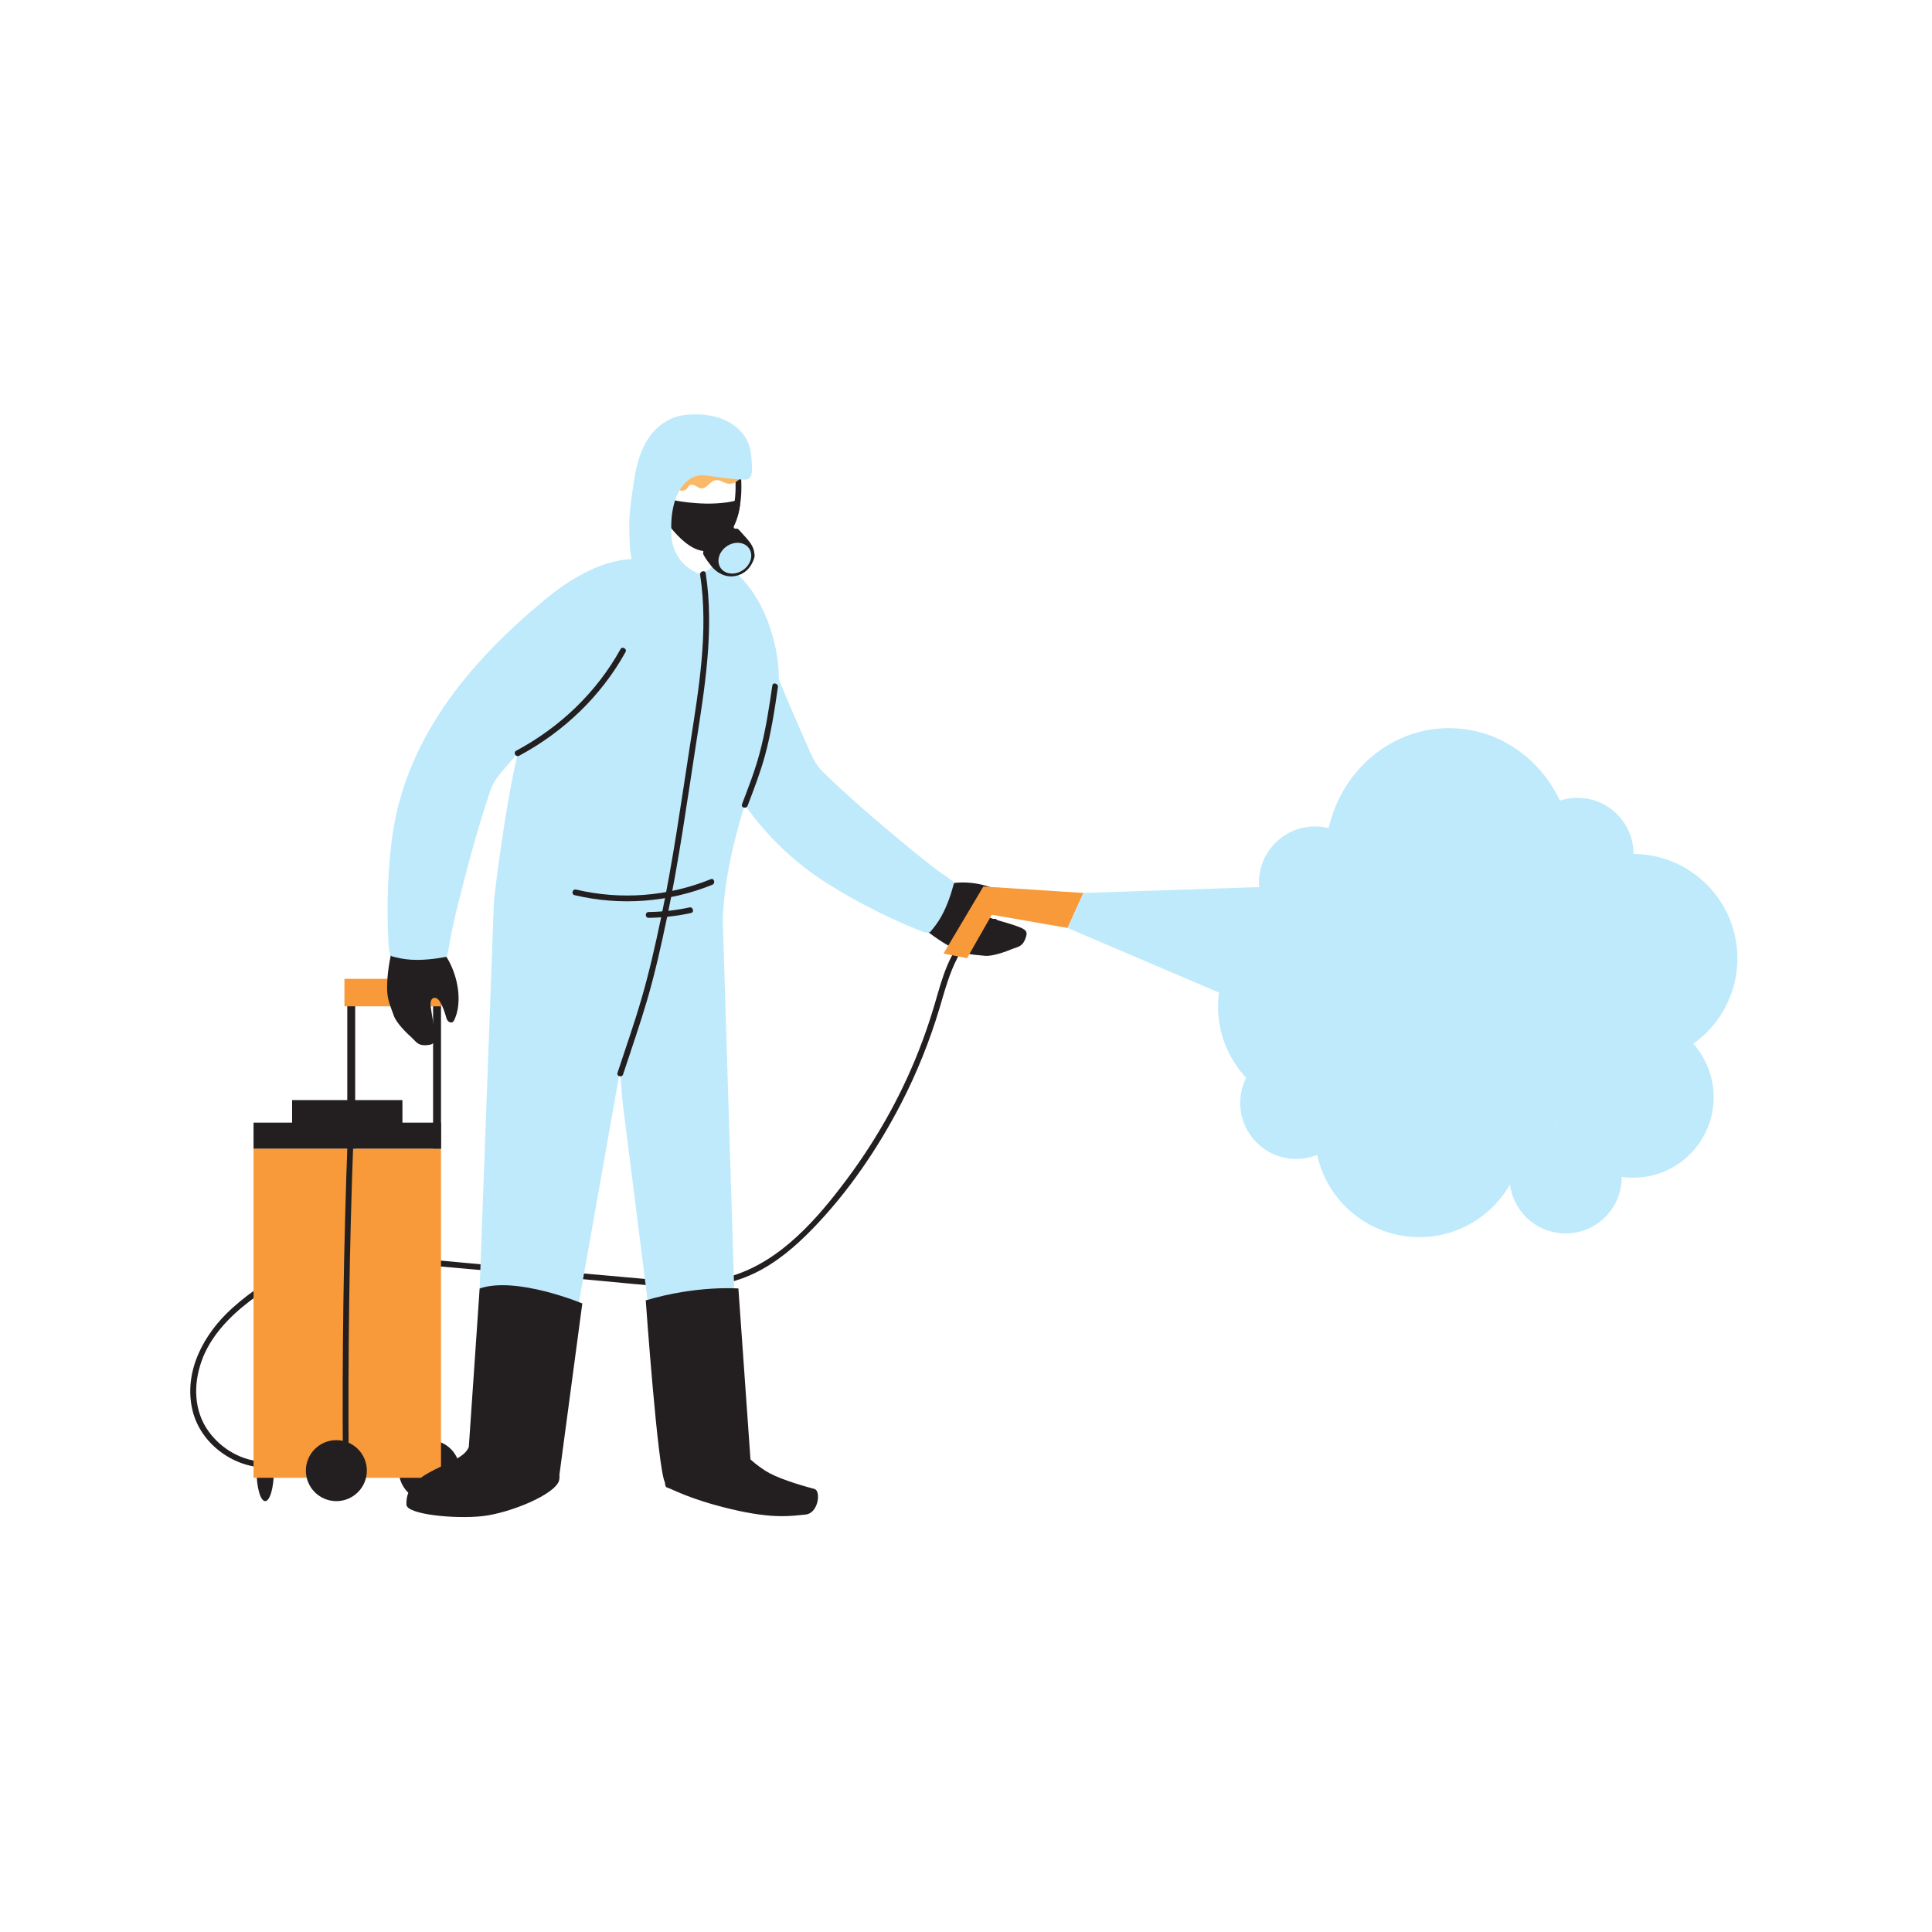<?xml version="1.0" encoding="UTF-8" standalone="no"?>
<!-- Created with Inkscape (http://www.inkscape.org/) -->

<svg
   xmlns:dc="http://purl.org/dc/elements/1.1/"
   xmlns:cc="http://creativecommons.org/ns#"
   xmlns:rdf="http://www.w3.org/1999/02/22-rdf-syntax-ns#"
   xmlns:svg="http://www.w3.org/2000/svg"
   xmlns="http://www.w3.org/2000/svg"
   xmlns:sodipodi="http://sodipodi.sourceforge.net/DTD/sodipodi-0.dtd"
   xmlns:inkscape="http://www.inkscape.org/namespaces/inkscape"
   version="1.1"
   id="svg2"
   xml:space="preserve"
   width="2829.333"
   height="2829.333"
   viewBox="0 0 2829.333 2829.333"
   sodipodi:docname="fumigacion.svg"
   inkscape:version="0.92.5 (2060ec1f9f, 2020-04-08)"><defs
     id="defs6" /><sodipodi:namedview
     pagecolor="#ffffff"
     bordercolor="#666666"
     borderopacity="1"
     objecttolerance="10"
     gridtolerance="10"
     guidetolerance="10"
     inkscape:pageopacity="0"
     inkscape:pageshadow="2"
     inkscape:window-width="1366"
     inkscape:window-height="703"
     id="namedview4"
     showgrid="false"
     inkscape:zoom="0.17431779"
     inkscape:cx="1242.5212"
     inkscape:cy="1414.6666"
     inkscape:window-x="0"
     inkscape:window-y="0"
     inkscape:window-maximized="1"
     inkscape:current-layer="g10" /><g
     id="g10"
     inkscape:groupmode="layer"
     inkscape:label="ink_ext_XXXXXX"
     transform="matrix(1.333,0,0,-1.333,0,2829.333)"><g
       id="g12"
       transform="scale(0.1)"><path
         d="m 2912.86,5165.7 c -245.95,4.8 -476.44,134.7 -620.11,332.6 -163.89,225.7 -169.38,513.9 -79.58,770.1 95.68,272.9 305.61,491 531.42,663.3 231.55,176.6 492.37,325.3 776.7,395.5 310.14,76.6 636.26,45.4 950.57,17.3 331.51,-29.6 663.02,-59.2 994.53,-88.8 331.51,-29.7 663.02,-59.3 994.53,-88.9 325.29,-29.1 651.38,-67.6 977.74,-81.7 294.67,-12.7 582.04,23.3 849.77,152 241.69,116.1 450.3,294.4 635.92,485.5 392.08,403.6 717.06,879.9 974.96,1378.8 174.49,337.5 316.39,692.1 424.99,1056.1 103.2,345.9 210.4,803.7 612.6,911.3 39.6,10.6 22.8,72.1 -16.9,61.4 -249.4,-66.7 -417.1,-282.5 -513,-511.4 -58,-138.4 -96.9,-283.3 -139,-427.1 -40.3,-137.4 -85.8,-273.3 -135.7,-407.5 -200.08,-538.6 -480.44,-1047.1 -823.74,-1507.6 -323.06,-433.3 -720.9,-896.2 -1253.48,-1064.3 -302.99,-95.6 -627.53,-68 -938.79,-40.4 -331.19,29.4 -662.34,59.2 -993.51,88.8 -331.51,29.6 -663.02,59.2 -994.53,88.9 -325.55,29.1 -651.44,65.5 -977.84,83.3 -306.36,16.7 -608.6,-8.3 -894.38,-126.3 -257.34,-106.2 -498.35,-267.2 -705.06,-453 -311.91,-280.3 -539.26,-697.8 -435.39,-1126 86.26,-355.6 436.23,-618.5 797.28,-625.6 41.1,-0.8 41.03,62.9 0,63.7 v 0"
         style="fill:#231f20;fill-opacity:1;fill-rule:nonzero;stroke:none"
         id="path14"
         inkscape:connector-curvature="0" /><path
         d="m 3008.8,5068.6 c 0,-185 -42.64,-335 -95.25,-335 -52.61,0 -95.26,150 -95.26,335 0,185.1 42.65,335.1 95.26,335.1 52.61,0 95.25,-150 95.25,-335.1"
         style="fill:#231f20;fill-opacity:1;fill-rule:nonzero;stroke:none"
         id="path16"
         inkscape:connector-curvature="0" /><path
         d="m 5051.84,5068.6 c 0,-185 -150,-335 -335.03,-335 -185.03,0 -335.03,150 -335.03,335 0,185.1 150,335.1 335.03,335.1 185.03,0 335.03,-150 335.03,-335.1"
         style="fill:#231f20;fill-opacity:1;fill-rule:nonzero;stroke:none"
         id="path18"
         inkscape:connector-curvature="0" /><path
         d="M 4844.91,8606.2 H 2785.45 V 4989.8 h 2059.46 v 3616.4"
         style="fill:#f89a39;fill-opacity:1;fill-rule:nonzero;stroke:none"
         id="path20"
         inkscape:connector-curvature="0" /><path
         d="m 4030.32,5068.6 c 0,-185 -150,-335 -335.03,-335 -185.04,0 -335.03,150 -335.03,335 0,185.1 149.99,335.1 335.03,335.1 185.03,0 335.03,-150 335.03,-335.1"
         style="fill:#231f20;fill-opacity:1;fill-rule:nonzero;stroke:none"
         id="path22"
         inkscape:connector-curvature="0" /><path
         d="M 4844.91,8891.9 H 2785.45 v -285.7 h 2059.46 v 285.7"
         style="fill:#231f20;fill-opacity:1;fill-rule:nonzero;stroke:none"
         id="path24"
         inkscape:connector-curvature="0" /><path
         d="M 4421.19,9139.4 H 3209.16 v -291.8 h 1212.03 v 291.8"
         style="fill:#231f20;fill-opacity:1;fill-rule:nonzero;stroke:none"
         id="path26"
         inkscape:connector-curvature="0" /><path
         d="m 3902.22,10255.1 h -87.04 V 8606.2 h 87.04 v 1648.9"
         style="fill:#231f20;fill-opacity:1;fill-rule:nonzero;stroke:none"
         id="path28"
         inkscape:connector-curvature="0" /><path
         d="m 4844.91,10255.1 h -87.04 V 8606.2 h 87.04 v 1648.9"
         style="fill:#231f20;fill-opacity:1;fill-rule:nonzero;stroke:none"
         id="path30"
         inkscape:connector-curvature="0" /><path
         d="M 4844.91,10169.7 H 3783.98 v 302.1 h 1060.93 v -302.1"
         style="fill:#f89a39;fill-opacity:1;fill-rule:nonzero;stroke:none"
         id="path32"
         inkscape:connector-curvature="0" /><path
         d="m 3819.03,8712.7 c -44.22,-1181.7 -61.45,-2364.4 -51.71,-3546.9 0.34,-41 64.04,-41.1 63.7,0 -9.74,1182.5 7.49,2365.2 51.71,3546.9 1.53,41.1 -62.17,40.9 -63.7,0 v 0"
         style="fill:#231f20;fill-opacity:1;fill-rule:nonzero;stroke:none"
         id="path34"
         inkscape:connector-curvature="0" /><path
         d="m 7940.23,11127.1 171.89,-5560.7 c 0,0 -392.85,-114.9 -827.61,25.5 l -447.44,3547.5 -146.38,1911.3 1249.54,76.4"
         style="fill:#bfeafb;fill-opacity:1;fill-rule:nonzero;stroke:none"
         id="path36"
         inkscape:connector-curvature="0" /><path
         d="M 7108.12,11137.3 6265.6,6383.8 c 0,0 -744.24,-314.7 -1023.05,-47.1 l 183.66,4985.8 1681.91,-185.2"
         style="fill:#bfeafb;fill-opacity:1;fill-rule:nonzero;stroke:none"
         id="path38"
         inkscape:connector-curvature="0" /><path
         d="m 8055.15,16231.8 c 27.67,-242.7 56.08,-498.4 -42.03,-729.7 -40.68,-96 -119.57,-229.3 -234.58,-239.9 -102.07,-9.3 -203.62,55.9 -266.22,130.1 -26.52,31.4 -71.34,-13.9 -45.04,-45.1 72.59,-86 167.38,-133.5 278.74,-147.8 130.01,-16.7 224.92,98.5 285.03,197.7 151.19,249.5 119.26,558.8 87.8,834.7 -4.6,40.3 -68.35,40.7 -63.7,0 v 0"
         style="fill:#231f20;fill-opacity:1;fill-rule:nonzero;stroke:none"
         id="path40"
         inkscape:connector-curvature="0" /><path
         d="m 7263.9,15203.9 c 12.81,141.9 2.35,283.4 -30.09,422.1 -9.36,40 -70.77,23 -61.43,-16.9 31.21,-133.4 40.13,-268.8 27.82,-405.2 -3.69,-40.9 60.04,-40.6 63.7,0 v 0"
         style="fill:#231f20;fill-opacity:1;fill-rule:nonzero;stroke:none"
         id="path42"
         inkscape:connector-curvature="0" /><g
         id="g44"
         transform="scale(1.019)"><path
           d="m 7970.42,16178.2 c -111.38,121.8 -274.07,113.5 -425.22,96 -83.63,-9.7 -166.99,-21.9 -250.54,-32.1 -68.39,-8.4 -134.24,-30.1 -190.88,-69.9 -123.65,-86.8 -189.07,-248.8 -217.81,-391.6 -34.51,-171.4 -25.59,-347.7 -11.81,-521.3 88.7,-135.7 189.87,-234.8 255.79,-113.7 34.68,63.7 -38.85,176 -51.77,239.5 -27.24,133.9 -18.08,284 -0.57,418.6 40.58,27.3 98.16,-1.1 124.63,-42.2 26.46,-41.1 33.39,-91.5 51.91,-136.8 25.63,-62.6 96.89,-121.3 154.1,-60.9 19.76,20.9 13.87,37.8 48.36,39.8 38.53,2.3 67.78,-38.9 106.89,-39.7 59.76,-1.2 92.28,78.8 151.21,88.8 45.39,7.7 85.96,-28.9 131.22,-37.4 55.39,-10.4 111.44,24.1 143.4,70.5 31.98,46.4 44.85,103 57.09,158 14.48,65.1 40.92,125.2 14.14,188.2 -22.62,53.1 -50.99,103.3 -90.14,146.2"
           style="fill:#fab966;fill-opacity:1;fill-rule:nonzero;stroke:none"
           id="path46"
           inkscape:connector-curvature="0" /></g><path
         d="m 7876.33,15079.7 c 0,0 -178.54,-428.4 -696.68,134.3 0,0 -1165.49,-946.6 -1455.49,-2108.9 -187.57,-751.8 -297.95,-1782.6 -297.95,-1782.6 35.86,-20.1 2465.61,-1246.9 2514.02,-195.4 18.57,403.3 95.13,748.1 190.67,1083.2 232.37,815.1 547,1251 376.94,1952.5 -112.45,463.9 -344.49,762.4 -631.51,916.9"
         style="fill:#bfeafb;fill-opacity:1;fill-rule:nonzero;stroke:none"
         id="path48"
         inkscape:connector-curvature="0" /><path
         d="m 7414.87,15727.5 c 0,0 386.53,-81 690.22,3.4 8.49,-23.5 -4.96,-35.9 25.81,-41.3 0,0 -14.92,-310.6 -268.64,-482 -253.71,-171.3 -567.35,322.3 -567.35,322.3 0,0 118.26,209.9 107.53,281.5 -10.72,71.5 12.43,-83.9 12.43,-83.9"
         style="fill:#231f20;fill-opacity:1;fill-rule:nonzero;stroke:none"
         id="path50"
         inkscape:connector-curvature="0" /><path
         d="m 8947.19,4867.7 c -73.95,19.3 -335.77,90.4 -492.59,172.6 -60.11,31.5 -152.16,97.8 -209.7,151 l -132.78,1878.6 c 0,0 -456.72,36.5 -1017.84,-130.6 0,0 132.44,-1862 210.81,-1999.8 1.85,-31 7.95,-51.7 19.52,-54.9 59.2,-16.1 234.8,-126.1 707.72,-238.9 472.89,-112.8 669.21,-72.6 815.24,-60 146.04,12.7 173.57,262.7 99.62,282"
         style="fill:#231f20;fill-opacity:1;fill-rule:nonzero;stroke:none"
         id="path52"
         inkscape:connector-curvature="0" /><path
         d="M 5269.56,7069.9 5150.51,5329.3 c -76.68,-215.4 -703.7,-242.4 -685.33,-634.9 5.07,-108.3 534.75,-158.7 832.21,-126 307.41,33.7 801.86,239.2 844.12,390.7 5.45,19.6 6.36,40.2 4.02,61.4 l 251.88,1884.9 c 0,0 -724.67,302 -1127.85,164.5"
         style="fill:#231f20;fill-opacity:1;fill-rule:nonzero;stroke:none"
         id="path54"
         inkscape:connector-curvature="0" /><path
         d="m 4324.43,10880.3 c -32.18,-148.3 -64.48,-297.5 -70.56,-449.1 -6.08,-151.6 9.56,-195.4 74.41,-369.1 29.35,-78.6 138.15,-185.6 200.54,-241.7 35.31,-31.8 60.78,-80.9 140.93,-78.4 95.88,3 111.97,24.9 105.41,116.8 -7.27,101.9 -28.95,204.9 -43.25,306.1 -5.23,37.1 -2.87,86.8 33.22,96.9 32.48,9.1 60.27,-24.2 75.86,-54.1 23.68,-45.5 42.53,-93.5 56.15,-142.9 5.42,-19.7 10.43,-40.4 23.79,-55.8 13.36,-15.5 38.2,-23.3 54.54,-11 7.06,5.3 11.43,13.3 15.25,21.3 147.46,308.7 -64.11,894.3 -425.96,946.5 -43.47,6.3 -88.56,9.5 -130.69,-2.9 -42.14,-12.4 -100.33,-39.7 -109.64,-82.6"
         style="fill:#231f20;fill-opacity:1;fill-rule:nonzero;stroke:none"
         id="path56"
         inkscape:connector-curvature="0" /><path
         d="m 7313.65,14963.4 c 1.37,5.5 2.72,11.1 3.99,16.5 2.68,11.5 4.98,22.8 7.06,34.4 -18.76,8.6 -37.87,16.3 -57.04,23.1 -455.84,162.1 -942.47,-117.9 -1284.68,-402.1 -838.34,-696.2 -1548.09,-1543.4 -1681.85,-2663.4 -26.31,-220.4 -40.65,-446.2 -43.07,-671.4 -1.73,-161.6 2.68,-322.9 13.2,-481.6 1.78,-26.9 4,-54.7 16.46,-78.6 3.81,-7.3 8.6,-13.9 13.84,-20.1 70.4,-19.8 138.22,-33.8 212.17,-38.2 133.65,-8 264.08,8 393.82,32 18.34,52.4 23.97,111.4 33.43,165.2 4.38,25 8.97,50.1 13.92,75 3.16,15.9 6.41,31.9 9.85,47.7 14.75,68.3 30.22,136.5 46.36,204.5 108.35,433.5 217.28,858 358.57,1281.2 14.14,42.3 28.35,84.9 48.72,124.6 30.8,60 74.84,112 118.63,163.4 321.7,376.9 652,746.4 990.57,1108.3 286.25,305.9 679.62,659.5 786.05,1079.5"
         style="fill:#bfeafb;fill-opacity:1;fill-rule:nonzero;stroke:none"
         id="path58"
         inkscape:connector-curvature="0" /><path
         d="m 10081.4,11072.8 c 120.1,-92.8 240.9,-186.1 375.1,-256.8 134.3,-70.6 180.6,-75.3 365.3,-91.4 83.6,-7.3 227,44.9 304.5,77.1 43.8,18.3 99.1,20.1 131.3,93.6 38.5,87.9 25.6,111.8 -60.1,145.4 -95.1,37.2 -197.5,61.9 -295,92.5 -35.7,11.2 -79.6,34.7 -73.2,71.6 5.8,33.3 47.8,44.1 81.5,45.3 51.2,1.8 102.6,-1.8 153.1,-10.7 20.1,-3.6 41,-8 60.7,-2.6 19.6,5.5 37.4,24.5 33.3,44.5 -1.7,8.7 -7.1,16.1 -12.7,23 -215.3,265.8 -835.1,326.5 -1037.7,22.3 -24.4,-36.6 -46.6,-75.9 -53.5,-119.3 -6.9,-43.4 -7.3,-107.7 27.4,-134.5"
         style="fill:#231f20;fill-opacity:1;fill-rule:nonzero;stroke:none"
         id="path60"
         inkscape:connector-curvature="0" /><path
         d="m 10347.4,11629 c -20.7,14.7 -41.3,29.6 -61.7,44.8 -13,9.7 -26,19.5 -38.8,29.4 -55.3,42.7 -110.3,85.9 -164.8,129.8 -344.79,284.1 -681.25,565 -1002.6,874.4 -32.17,31 -64.46,62.1 -91.57,97.6 -40.95,53.6 -69,115.7 -96.52,177.3 -167.39,374.9 -327.26,753.1 -480.35,1134.1 h -989.44 c 270.72,-1031.2 730.87,-2006.1 1664.21,-2595.5 187.62,-118.4 385.33,-228.4 587.63,-327.4 145.17,-71 292.69,-136.4 440.54,-195.1 25,-10 51.1,-19.9 78,-18.9 8.3,0.3 16.3,1.8 24.1,3.8 48.2,55.1 90,110.3 125.8,175.1 64.6,117.3 106.2,242 140.3,369.4 -39.4,39.1 -90.3,69.5 -134.8,101.2"
         style="fill:#bfeafb;fill-opacity:1;fill-rule:nonzero;stroke:none"
         id="path62"
         inkscape:connector-curvature="0" /><path
         d="m 5702.91,12922.3 c 488.66,262.5 899.38,652.9 1168.96,1138.9 19.94,36 -35.08,68.1 -55,32.2 -264.61,-477.1 -666.43,-858.4 -1146.11,-1116.1 -36.2,-19.4 -4.03,-74.4 32.15,-55 v 0"
         style="fill:#231f20;fill-opacity:1;fill-rule:nonzero;stroke:none"
         id="path64"
         inkscape:connector-curvature="0" /><path
         d="m 8213.17,12373 c 68.81,180.4 138.5,360.6 189.78,547 68.11,247.5 106.74,502.8 143.33,756.5 5.79,40.2 -55.58,57.5 -61.42,16.9 -36.13,-250.4 -74.94,-501.7 -140.59,-746.4 -50.97,-190 -122.5,-373.4 -192.53,-557 -14.66,-38.5 46.94,-54.9 61.43,-17 v 0"
         style="fill:#231f20;fill-opacity:1;fill-rule:nonzero;stroke:none"
         id="path66"
         inkscape:connector-curvature="0" /><g
         id="g68"
         transform="scale(1.023)"><path
           d="m 6811.61,15602.8 c 40.43,260.8 138,533.6 397.23,649.5 75.83,33.9 160.09,44.8 243.15,46 117.28,1.7 236.55,-15.6 342.57,-65.8 106.02,-50.2 197.96,-135.5 241.84,-244.3 25.05,-62.2 33.56,-129.2 35.86,-195.7 1.66,-47.8 15.24,-136.4 -19.78,-175.6 -19.02,-21.4 -51.81,-21.4 -80.33,-19.5 -108.66,7.3 -217.01,19.1 -324.68,35.4 -63.02,9.6 -129.44,20.3 -188.86,-2.7 -98.23,-38.1 -177.96,-150.7 -208.27,-251.6 -41.79,-139.1 -44.73,-234.1 -40.07,-379.2 4.65,-145.1 88.06,-325.4 282.06,-406.1 -57.21,-50.9 -241.81,-80.2 -318.36,-81.6 -117.78,-2.1 -250.18,12.3 -325.07,103.2 -95.27,115.7 -82.55,273 -90.15,410.9 -10.1,183.4 24.72,395.6 52.86,577.1"
           style="fill:#bfeafb;fill-opacity:1;fill-rule:nonzero;stroke:none"
           id="path70"
           inkscape:connector-curvature="0" /></g><path
         d="m 7691.9,14909.9 c 94.43,-621.8 -15.6,-1253.4 -110.85,-1868 -98.72,-637 -187.56,-1273.9 -319.81,-1905.2 -62.12,-296.5 -129.09,-592.8 -213.76,-883.8 -79.66,-273.8 -174.62,-542.9 -263.42,-813.8 -12.84,-39.2 48.68,-55.8 61.42,-16.9 88.81,270.9 183.19,540.1 263.42,813.7 87.1,297.1 154.33,600.2 217.78,903 132.16,630.9 219.97,1267.7 318.62,1904.3 96.25,621 203.4,1255.6 108.03,1883.6 -6.16,40.5 -67.53,23.2 -61.43,-16.9 v 0"
         style="fill:#231f20;fill-opacity:1;fill-rule:nonzero;stroke:none"
         id="path72"
         inkscape:connector-curvature="0" /><path
         d="m 7660.39,15240.8 c 6.02,-13.6 13.03,-26.7 20.62,-39.4 11.61,-19.5 13.42,-17.5 34.09,-22.5 3.69,-0.9 7.56,-2.2 9.88,-5.2 4.6,-5.8 0.94,-14.2 0.03,-21.6 -1.31,-10.8 3.72,-21.2 9.02,-30.7 22.88,-40.8 52.09,-79.4 81.31,-115.9 63.57,-79.3 159.99,-127.1 262.41,-108.3 84.45,15.4 171.46,73.9 209.78,203.4 4.53,15.3 2.19,31.8 0.28,47.6 -10.05,83.1 -60.79,134.9 -114.12,195.1 -16.08,18.1 -32.34,36.1 -48.75,54 -17.58,19.1 -20.76,21.3 -46.47,20.1 -2.87,-0.2 -5.91,-0.3 -8.45,1.1 -2.91,1.5 -4.58,4.7 -6.05,7.6 -16.65,33.3 -24.06,63.4 -55.48,85.9 -25.47,18.3 -55.86,28.9 -85.34,38.7 -19.59,6.5 -39.56,13 -60.19,13.6 -32.48,1.1 -63.77,-12.5 -91.42,-29.5 -52.91,-32.8 -97.61,-80.9 -118.91,-139.4 -20.63,-56.6 -13.61,-106.5 7.76,-154.6"
         style="fill:#231f20;fill-opacity:1;fill-rule:nonzero;stroke:none"
         id="path74"
         inkscape:connector-curvature="0" /><path
         d="m 8229.39,15200.9 c 49.7,-71.9 20.13,-178.4 -66.04,-238 -86.17,-59.5 -196.3,-49.6 -246,22.3 -49.69,71.9 -20.13,178.5 66.04,238.1 86.17,59.5 196.31,49.5 246,-22.4"
         style="fill:#bfeafb;fill-opacity:1;fill-rule:nonzero;stroke:none"
         id="path76"
         inkscape:connector-curvature="0" /><path
         d="m 6312.08,11391.1 c 502.02,-119.5 1035.01,-80.3 1513.32,113.9 37.54,15.3 21.14,76.9 -16.94,61.4 -468.06,-190 -987.83,-231 -1479.45,-113.9 -39.94,9.6 -56.88,-51.9 -16.93,-61.4 v 0"
         style="fill:#231f20;fill-opacity:1;fill-rule:nonzero;stroke:none"
         id="path78"
         inkscape:connector-curvature="0" /><path
         d="m 7574.14,11256.1 c -147.76,-31.9 -297.35,-48.6 -448.49,-50.5 -41.04,-0.5 -41.09,-64.2 0,-63.7 156.7,2 312.24,19.7 465.42,52.8 40.15,8.6 23.12,70 -16.93,61.4 v 0"
         style="fill:#231f20;fill-opacity:1;fill-rule:nonzero;stroke:none"
         id="path80"
         inkscape:connector-curvature="0" /><path
         d="m 10365.4,10749 258.6,-50.5 272,477.3 832.3,-145.3 174.7,384.6 -1099.6,70.9 -438,-737"
         style="fill:#f89a39;fill-opacity:1;fill-rule:nonzero;stroke:none"
         id="path82"
         inkscape:connector-curvature="0" /><path
         d="m 11728.3,11030.5 2022.4,-862.7 272.9,1318.2 -2120.6,-70.9 -174.7,-384.6"
         style="fill:#bfeafb;fill-opacity:1;fill-rule:nonzero;stroke:none"
         id="path84"
         inkscape:connector-curvature="0" /><path
         d="m 15677.8,10167.8 c 0,-634.1 -514,-1148.2 -1148.1,-1148.2 -634.1,0 -1148.2,514.1 -1148.2,1148.2 0,634.1 514.1,1148.1 1148.2,1148.1 634.1,0 1148.1,-514 1148.1,-1148.1"
         style="fill:#bfeafb;fill-opacity:1;fill-rule:nonzero;stroke:none"
         id="path86"
         inkscape:connector-curvature="0" /><g
         id="g88"
         transform="scale(1.06)"><path
           d="m 16300,11128 c 0,-745.2 -573.9,-1349.4 -1282.1,-1349.4 -708.1,0 -1282,604.2 -1282,1349.4 0,745.3 573.9,1349.4 1282,1349.4 708.2,0 1282.1,-604.1 1282.1,-1349.4"
           style="fill:#bfeafb;fill-opacity:1;fill-rule:nonzero;stroke:none"
           id="path90"
           inkscape:connector-curvature="0" /></g><g
         id="g92"
         transform="scale(1.171)"><path
           d="m 16300,9134.05 c 0,-541.37 -438.8,-980.21 -980.2,-980.21 -541.4,0 -980.3,438.84 -980.3,980.21 0,541.4 438.9,980.25 980.3,980.25 541.4,0 980.2,-438.85 980.2,-980.25"
           style="fill:#bfeafb;fill-opacity:1;fill-rule:nonzero;stroke:none"
           id="path94"
           inkscape:connector-curvature="0" /></g><g
         id="g96"
         transform="scale(1.07)"><path
           d="m 16300,9087.5 c 0,-592.6 -480.4,-1072.96 -1073,-1072.96 -592.6,0 -1073,480.36 -1073,1072.96 0,592.6 480.4,1073.1 1073,1073.1 592.6,0 1073,-480.5 1073,-1073.1"
           style="fill:#bfeafb;fill-opacity:1;fill-rule:nonzero;stroke:none"
           id="path98"
           inkscape:connector-curvature="0" /></g><g
         id="g100"
         transform="scale(1.027)"><path
           d="m 16300,8550.85 c 0,-617.32 -500.4,-1117.71 -1117.7,-1117.71 -617.3,0 -1117.8,500.39 -1117.8,1117.71 0,617.32 500.5,1117.82 1117.8,1117.82 617.3,0 1117.7,-500.5 1117.7,-1117.82"
           style="fill:#bfeafb;fill-opacity:1;fill-rule:nonzero;stroke:none"
           id="path102"
           inkscape:connector-curvature="0" /></g><path
         d="m 14856.3,9108.4 c 0,-339.9 -275.6,-615.5 -615.5,-615.5 -340,0 -615.5,275.6 -615.5,615.5 0,340 275.5,615.5 615.5,615.5 339.9,0 615.5,-275.5 615.5,-615.5"
         style="fill:#bfeafb;fill-opacity:1;fill-rule:nonzero;stroke:none"
         id="path104"
         inkscape:connector-curvature="0" /><g
         id="g106"
         transform="scale(1.093)"><path
           d="m 16300,7584.84 c 0,-311.09 -252.2,-563.33 -563.3,-563.33 -311.2,0 -563.4,252.24 -563.4,563.33 0,311.18 252.2,563.33 563.4,563.33 311.1,0 563.3,-252.15 563.3,-563.33"
           style="fill:#bfeafb;fill-opacity:1;fill-rule:nonzero;stroke:none"
           id="path108"
           inkscape:connector-curvature="0" /></g><g
         id="g110"
         transform="scale(1.155)"><path
           d="m 16300,7940.1 c 0,-422.74 -342.7,-765.4 -765.3,-765.4 -422.8,0 -765.4,342.66 -765.4,765.4 0,422.66 342.6,765.32 765.4,765.32 422.6,0 765.3,-342.66 765.3,-765.32"
           style="fill:#bfeafb;fill-opacity:1;fill-rule:nonzero;stroke:none"
           id="path112"
           inkscape:connector-curvature="0" /></g><g
         id="g114"
         transform="scale(1.101)"><path
           d="m 16300,10757.9 c 0,-308.8 -250.4,-559.2 -559.2,-559.2 -308.8,0 -559.1,250.4 -559.1,559.2 0,308.7 250.3,559.1 559.1,559.1 308.8,0 559.2,-250.4 559.2,-559.1"
           style="fill:#bfeafb;fill-opacity:1;fill-rule:nonzero;stroke:none"
           id="path116"
           inkscape:connector-curvature="0" /></g><path
         d="m 15062.3,11530.3 c 0,-339.9 -275.5,-615.5 -615.5,-615.5 -339.9,0 -615.5,275.6 -615.5,615.5 0,340 275.6,615.6 615.5,615.6 340,0 615.5,-275.6 615.5,-615.6"
         style="fill:#bfeafb;fill-opacity:1;fill-rule:nonzero;stroke:none"
         id="path118"
         inkscape:connector-curvature="0" /></g></g></svg>